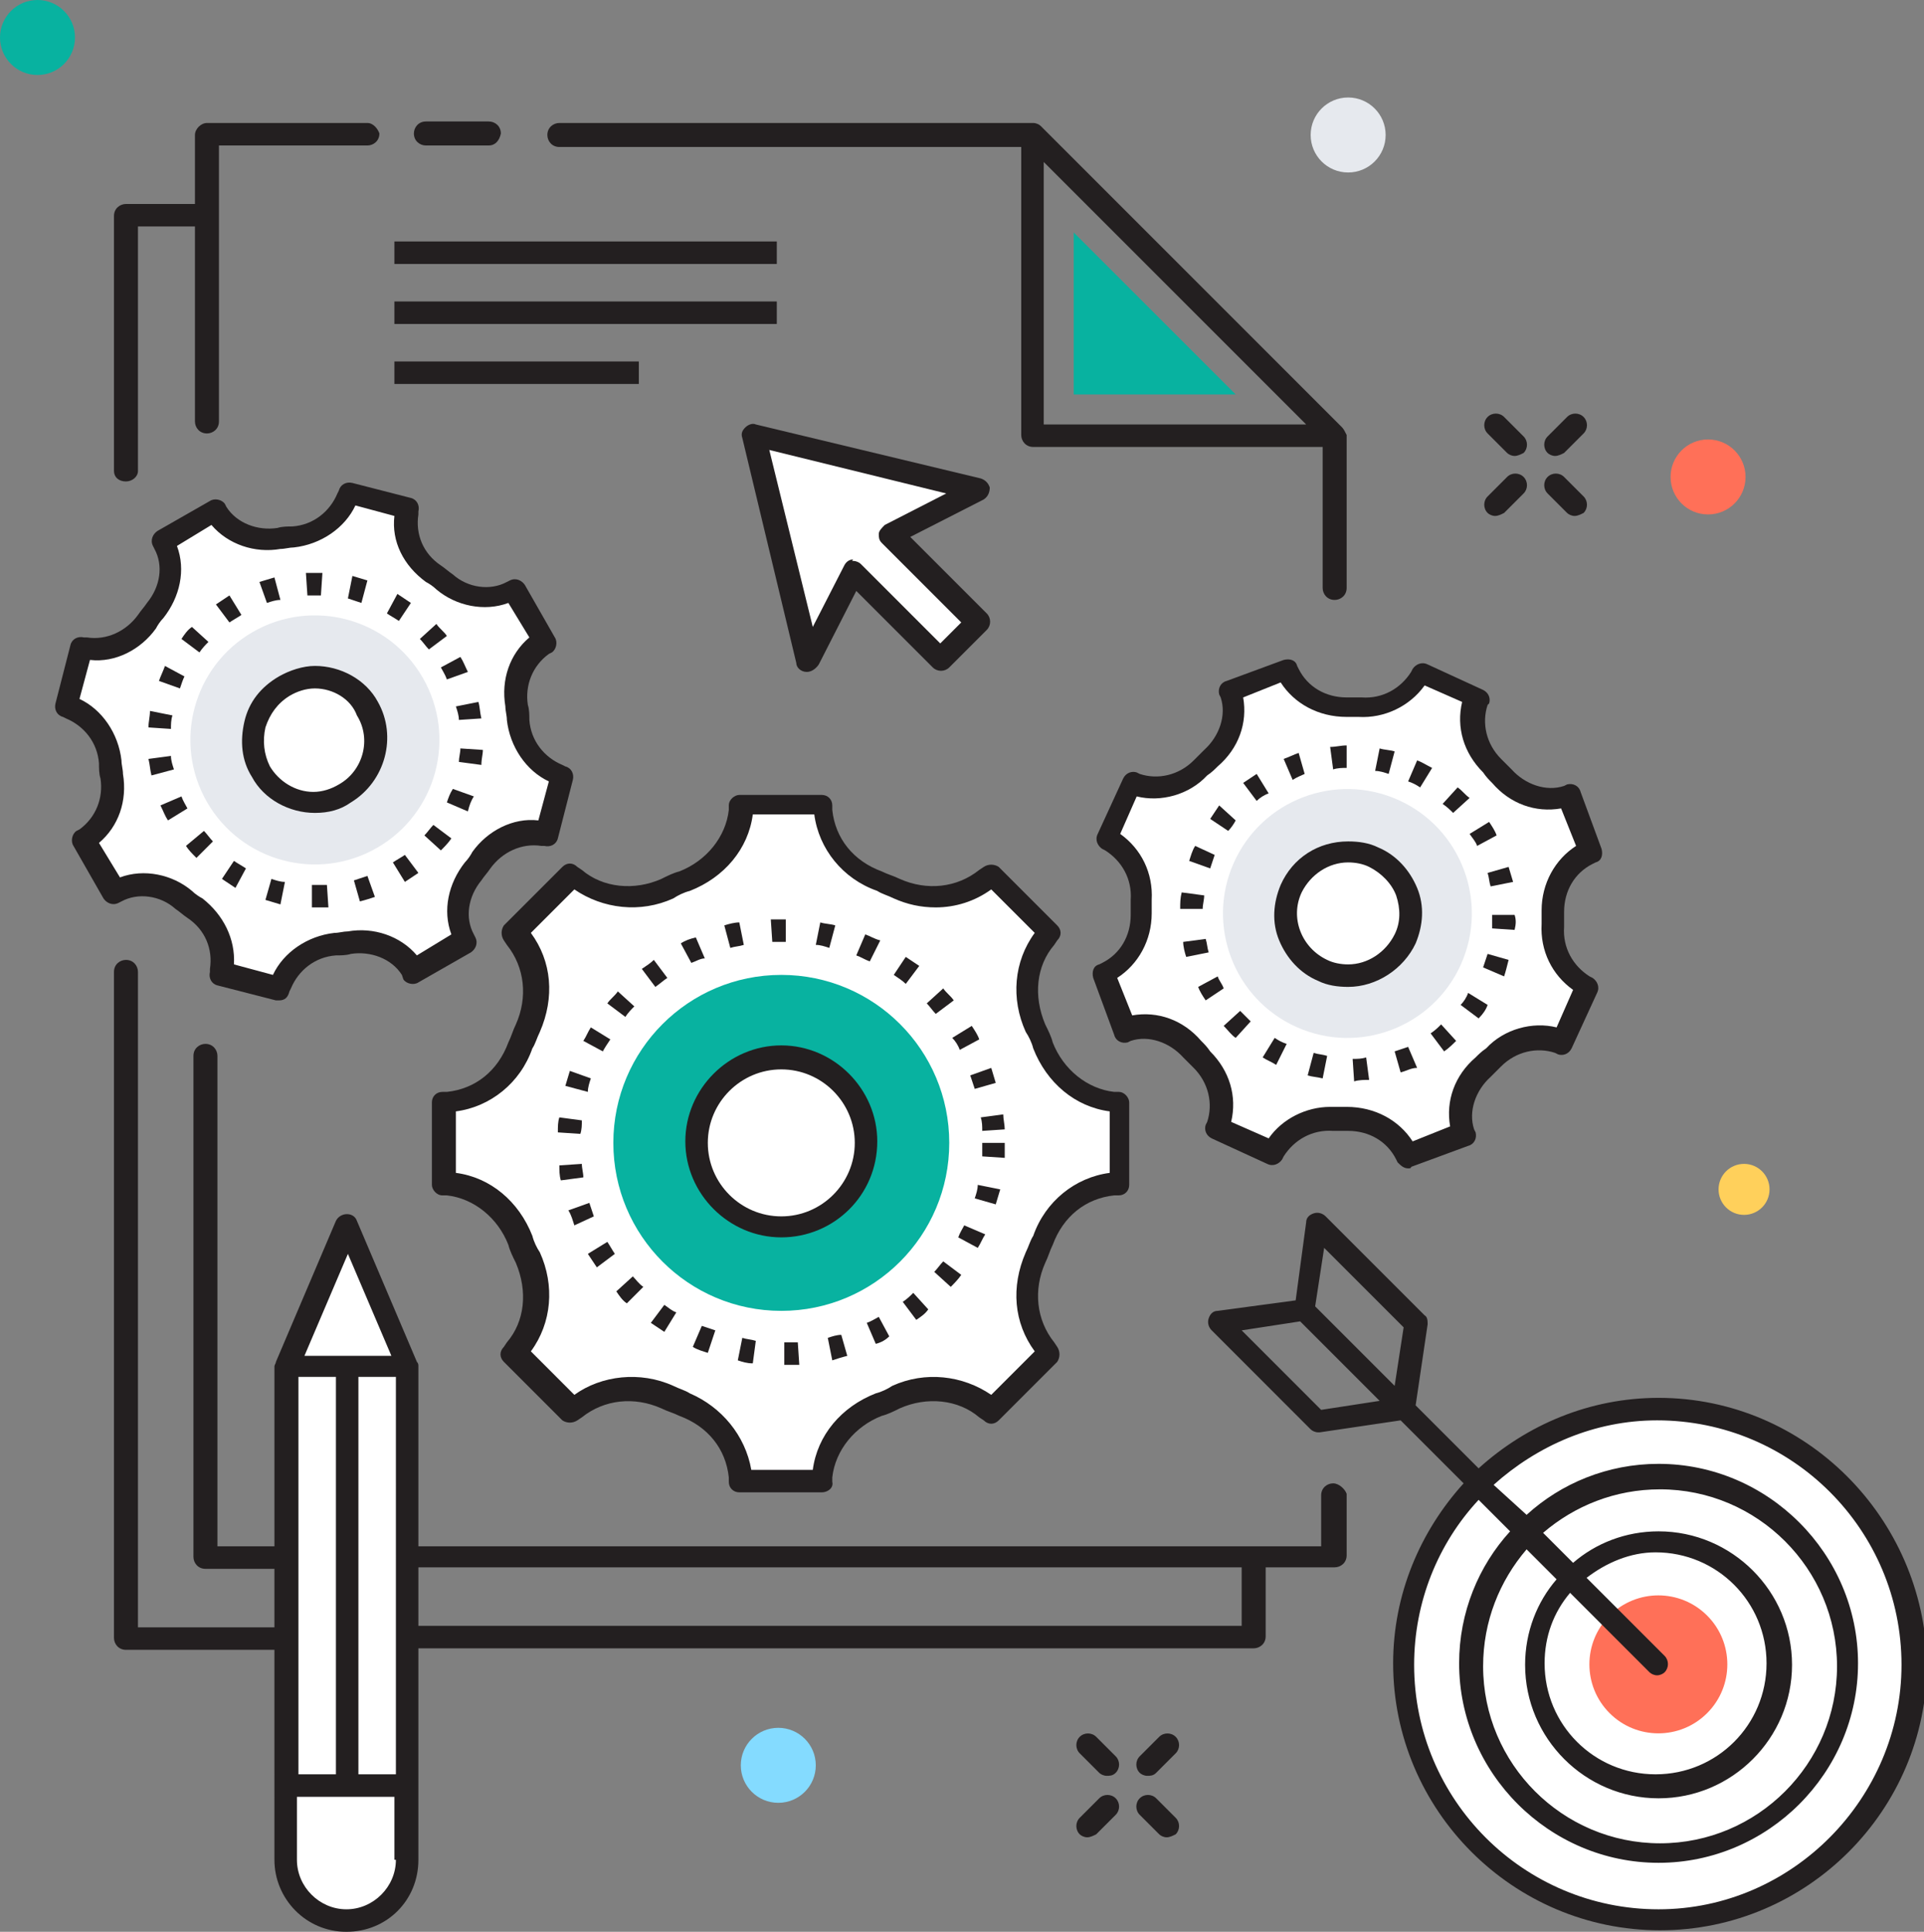 <?xml version="1.0" encoding="utf-8"?>
<!-- Generator: Adobe Illustrator 21.1.0, SVG Export Plug-In . SVG Version: 6.00 Build 0)  -->
<svg version="1.1" id="Layer_1" xmlns="http://www.w3.org/2000/svg" xmlns:xlink="http://www.w3.org/1999/xlink" x="0px" y="0px"
	 viewBox="0 0 128.3 128.8" style="enable-background:new 0 0 128.3 128.8;" xml:space="preserve">
<rect x="0" y="0" width="128.3" height="128.8" fill="#808080" stroke="none"/>
<style type="text/css">
	.st0{fill:#231F20;}
	.st1{fill:#FF7058;}
	.st2{fill:#E6E9EE;}
	.st3{fill:#FFD05B;}
	.st4{fill:#84DBFF;}
	.st5{fill:#08B2A0;}
	.st6{fill:#FFFFFF;}
</style>
<g>
	<path class="st0" d="M103.7,30.4c-0.2,0-0.4-0.1-0.5-0.2c-0.3-0.3-0.3-0.8,0-1.1l1.3-1.3c0.3-0.3,0.8-0.3,1.1,0s0.3,0.8,0,1.1
		l-1.3,1.3C104.1,30.3,103.9,30.4,103.7,30.4z"/>
	<path class="st0" d="M99.7,34.4c-0.2,0-0.4-0.1-0.5-0.2c-0.3-0.3-0.3-0.8,0-1.1l1.3-1.3c0.3-0.3,0.8-0.3,1.1,0
		c0.3,0.3,0.3,0.8,0,1.1l-1.3,1.3C100.1,34.3,99.9,34.4,99.7,34.4z"/>
	<path class="st0" d="M105,34.4c-0.2,0-0.4-0.1-0.5-0.2l-1.3-1.3c-0.3-0.3-0.3-0.8,0-1.1c0.3-0.3,0.8-0.3,1.1,0l1.3,1.3
		c0.3,0.3,0.3,0.8,0,1.1C105.4,34.3,105.2,34.4,105,34.4z"/>
	<path class="st0" d="M101,30.4c-0.2,0-0.4-0.1-0.5-0.2l-1.3-1.3c-0.3-0.3-0.3-0.8,0-1.1c0.3-0.3,0.8-0.3,1.1,0l1.3,1.3
		c0.3,0.3,0.3,0.8,0,1.1C101.4,30.3,101.2,30.4,101,30.4z"/>
	<g>
		<path class="st0" d="M76.5,118.4c-0.2,0-0.4-0.1-0.5-0.2c-0.3-0.3-0.3-0.8,0-1.1l1.3-1.3c0.3-0.3,0.8-0.3,1.1,0
			c0.3,0.3,0.3,0.8,0,1.1l-1.3,1.3C76.9,118.4,76.7,118.4,76.5,118.4z"/>
	</g>
	<g>
		<path class="st0" d="M72.5,122.5c-0.2,0-0.4-0.1-0.5-0.2c-0.3-0.3-0.3-0.8,0-1.1l1.3-1.3c0.3-0.3,0.8-0.3,1.1,0
			c0.3,0.3,0.3,0.8,0,1.1l-1.3,1.3C72.9,122.4,72.7,122.5,72.5,122.5z"/>
	</g>
	<g>
		<path class="st0" d="M77.8,122.5c-0.2,0-0.4-0.1-0.5-0.2l-1.3-1.3c-0.3-0.3-0.3-0.8,0-1.1c0.3-0.3,0.8-0.3,1.1,0l1.3,1.3
			c0.3,0.3,0.3,0.8,0,1.1C78.2,122.4,78,122.5,77.8,122.5z"/>
	</g>
	<g>
		<path class="st0" d="M73.8,118.4c-0.2,0-0.4-0.1-0.5-0.2l-1.3-1.3c-0.3-0.3-0.3-0.8,0-1.1c0.3-0.3,0.8-0.3,1.1,0l1.3,1.3
			c0.3,0.3,0.3,0.8,0,1.1C74.2,118.4,74,118.4,73.8,118.4z"/>
	</g>
	<circle class="st1" cx="113.9" cy="31.8" r="2.5"/>
	<circle class="st2" cx="89.9" cy="9" r="2.5"/>
	<circle class="st3" cx="116.3" cy="79.3" r="1.7"/>
	<circle class="st4" cx="51.9" cy="117.7" r="2.5"/>
	<circle class="st5" cx="2.5" cy="2.5" r="2.5"/>
	<path class="st0" d="M32.6,9.7h-4.2c-0.4,0-0.8-0.3-0.8-0.8c0-0.4,0.3-0.8,0.8-0.8h4.2c0.4,0,0.8,0.3,0.8,0.8
		C33.3,9.4,33,9.7,32.6,9.7z"/>
	<polygon class="st5" points="71.6,26.3 71.6,15.5 82.4,26.3 	"/>
	<rect x="26.3" y="16.1" class="st0" width="25.5" height="1.5"/>
	<rect x="26.3" y="20.1" class="st0" width="25.5" height="1.5"/>
	<rect x="26.3" y="24.1" class="st0" width="16.3" height="1.5"/>
	<path class="st6" d="M74.7,78.9v-5.5l-0.3,0c-2.2-0.2-4-1.7-4.8-3.8c-0.2-0.4-0.3-0.8-0.5-1.2c-0.9-2-0.7-4.3,0.7-6l0.2-0.3
		l-3.9-3.9l-0.3,0.2c-1.7,1.4-4,1.6-6,0.7c-0.4-0.2-0.8-0.3-1.2-0.5c-2.1-0.8-3.6-2.6-3.8-4.8l0-0.3h-5.5l0,0.3
		c-0.2,2.2-1.7,4-3.8,4.8c-0.4,0.2-0.8,0.3-1.2,0.5c-2,0.9-4.3,0.7-6-0.7l-0.3-0.2l-3.9,3.9l0.2,0.3c1.4,1.7,1.6,4,0.7,6
		c-0.2,0.4-0.3,0.8-0.5,1.2c-0.8,2.1-2.6,3.6-4.8,3.8l-0.3,0v5.5l0.3,0c2.2,0.2,4,1.7,4.8,3.8c0.2,0.4,0.3,0.8,0.5,1.2
		c0.9,2,0.7,4.3-0.7,6l-0.2,0.3l3.9,3.9l0.3-0.2c1.7-1.4,4-1.6,6-0.7c0.4,0.2,0.8,0.3,1.2,0.5c2.1,0.8,3.6,2.6,3.8,4.8l0,0.3h5.5
		l0-0.3c0.2-2.2,1.7-4,3.8-4.8c0.4-0.2,0.8-0.3,1.2-0.5c2-0.9,4.3-0.7,6,0.7l0.3,0.2l3.9-3.9l-0.2-0.3c-1.4-1.7-1.6-4-0.7-6
		c0.2-0.4,0.3-0.8,0.5-1.2c0.8-2.1,2.6-3.6,4.8-3.8L74.7,78.9z"/>
	<path class="st0" d="M54.8,99.5h-5.5c-0.4,0-0.7-0.3-0.7-0.7l0-0.3c-0.2-1.9-1.4-3.4-3.3-4.1c-0.4-0.2-0.8-0.3-1.2-0.5
		c-1.8-0.8-3.8-0.6-5.3,0.6l-0.3,0.2c-0.3,0.2-0.7,0.2-1,0l-3.9-3.9c-0.3-0.3-0.3-0.7,0-1l0.2-0.3c1.2-1.4,1.4-3.4,0.6-5.3
		c-0.2-0.4-0.4-0.8-0.5-1.2c-0.7-1.8-2.3-3.1-4.1-3.3l-0.3,0c-0.4,0-0.7-0.4-0.7-0.7v-5.5c0-0.4,0.3-0.7,0.7-0.7l0.3,0
		c1.9-0.2,3.4-1.4,4.1-3.3c0.2-0.4,0.3-0.8,0.5-1.2c0.8-1.8,0.6-3.8-0.6-5.3l-0.2-0.3c-0.2-0.3-0.2-0.7,0-1l3.9-3.9
		c0.3-0.3,0.7-0.3,1,0l0.3,0.2c1.4,1.2,3.5,1.4,5.3,0.6c0.4-0.2,0.8-0.4,1.2-0.5c1.8-0.7,3.1-2.3,3.3-4.1l0-0.3
		c0-0.4,0.4-0.7,0.7-0.7h5.5c0.4,0,0.7,0.3,0.7,0.7l0,0.3c0.2,1.9,1.4,3.4,3.3,4.1c0.4,0.2,0.8,0.3,1.2,0.5c1.8,0.8,3.8,0.6,5.3-0.6
		l0.3-0.2c0.3-0.2,0.7-0.2,1,0l3.9,3.9c0.3,0.3,0.3,0.7,0,1l-0.2,0.3c-1.2,1.4-1.4,3.4-0.6,5.3c0.2,0.4,0.4,0.8,0.5,1.2
		c0.7,1.8,2.3,3.1,4.1,3.3l0.3,0c0.4,0,0.7,0.4,0.7,0.7v5.5c0,0.4-0.3,0.7-0.7,0.7l-0.3,0c-1.9,0.2-3.4,1.4-4.1,3.3
		c-0.2,0.4-0.3,0.8-0.5,1.2c-0.8,1.8-0.6,3.8,0.6,5.3l0.2,0.3c0.2,0.3,0.2,0.7,0,1l-3.9,3.9c-0.3,0.3-0.7,0.3-1,0l-0.3-0.2
		c-1.4-1.2-3.5-1.4-5.3-0.6c-0.4,0.2-0.8,0.4-1.2,0.5c-1.8,0.7-3.1,2.3-3.3,4.1l0,0.3C55.6,99.2,55.2,99.5,54.8,99.5z M50.1,98h4.1
		c0.3-2.3,1.9-4.2,4.2-5.1c0.4-0.1,0.8-0.3,1.1-0.5c2.2-1,4.7-0.7,6.6,0.6l2.9-2.9c-1.4-1.9-1.6-4.3-0.6-6.6
		c0.2-0.4,0.3-0.8,0.5-1.1c0.8-2.3,2.8-3.9,5.1-4.2v-4.1c-2.3-0.3-4.2-1.9-5.1-4.2c-0.1-0.4-0.3-0.8-0.5-1.1c-1-2.2-0.8-4.7,0.6-6.6
		l-2.9-2.9c-1.1,0.8-2.4,1.2-3.7,1.2c-1,0-1.9-0.2-2.8-0.6c-0.4-0.2-0.8-0.3-1.1-0.5c-2.3-0.8-3.9-2.8-4.2-5.1h-4.1
		c-0.3,2.3-1.9,4.2-4.2,5.1c-0.4,0.1-0.8,0.3-1.1,0.5c-2.2,1-4.7,0.7-6.6-0.6l-2.9,2.9c1.4,1.9,1.6,4.3,0.6,6.6
		c-0.2,0.4-0.3,0.8-0.5,1.1c-0.8,2.3-2.8,3.9-5.1,4.2v4.1c2.3,0.3,4.2,1.9,5.1,4.2c0.1,0.4,0.3,0.8,0.5,1.1c1,2.2,0.8,4.7-0.6,6.6
		l2.9,2.9c1.8-1.3,4.4-1.6,6.6-0.6c0.4,0.2,0.8,0.3,1.1,0.5C48.1,93.8,49.7,95.7,50.1,98z"/>
	<path class="st0" d="M52.3,91l0-1.5c0.3,0,0.6,0,0.9,0l0.1,1.5C53,91,52.7,91,52.3,91z M50.2,90.9c-0.4,0-0.7-0.1-1-0.2l0.3-1.5
		c0.3,0.1,0.6,0.1,0.9,0.2L50.2,90.9z M55.5,90.7l-0.3-1.5c0.3-0.1,0.6-0.2,0.9-0.2l0.4,1.4C56.1,90.5,55.8,90.6,55.5,90.7z
		 M47.2,90.2c-0.3-0.1-0.7-0.2-1-0.4l0.6-1.4c0.3,0.1,0.6,0.2,0.9,0.3L47.2,90.2z M58.4,89.6l-0.6-1.4c0.3-0.1,0.6-0.3,0.8-0.4
		l0.7,1.3C59.1,89.3,58.8,89.5,58.4,89.6z M44.3,88.8c-0.3-0.2-0.6-0.4-0.9-0.6l0.9-1.2c0.3,0.2,0.5,0.4,0.8,0.5L44.3,88.8z
		 M61.1,88l-0.9-1.2c0.3-0.2,0.5-0.4,0.7-0.6l1,1.1C61.7,87.6,61.4,87.8,61.1,88z M41.8,86.9c-0.3-0.2-0.5-0.5-0.7-0.8l1.1-1
		c0.2,0.2,0.4,0.5,0.7,0.7L41.8,86.9z M63.4,85.8l-1.1-1c0.2-0.2,0.4-0.5,0.6-0.7l1.2,0.9C63.9,85.3,63.6,85.6,63.4,85.8z
		 M39.8,84.5c-0.2-0.3-0.4-0.6-0.6-0.9l1.3-0.8c0.2,0.3,0.3,0.5,0.5,0.8L39.8,84.5z M65.2,83.2l-1.3-0.7c0.1-0.3,0.3-0.6,0.4-0.8
		l1.4,0.6C65.5,82.6,65.4,82.9,65.2,83.2z M38.3,81.7c-0.1-0.3-0.2-0.7-0.4-1l1.4-0.5c0.1,0.3,0.2,0.6,0.3,0.9L38.3,81.7z
		 M66.4,80.3L65,79.9c0.1-0.3,0.2-0.6,0.2-0.9l1.5,0.3C66.6,79.6,66.5,80,66.4,80.3z M37.4,78.7c-0.1-0.3-0.1-0.7-0.1-1l1.5-0.1
		c0,0.3,0.1,0.6,0.1,0.9L37.4,78.7z M67,77.2l-1.5-0.1c0-0.3,0-0.6,0-0.9H67C67,76.5,67,76.9,67,77.2z M38.7,75.6l-1.5-0.1
		c0-0.4,0-0.7,0.1-1l1.5,0.2C38.8,75,38.8,75.3,38.7,75.6z M65.5,75.4c0-0.3,0-0.6-0.1-0.9l1.5-0.2c0,0.3,0.1,0.7,0.1,1L65.5,75.4z
		 M39.2,72.8l-1.5-0.4c0.1-0.3,0.2-0.7,0.3-1l1.4,0.5C39.3,72.2,39.2,72.5,39.2,72.8z M65,72.6c-0.1-0.3-0.2-0.6-0.3-0.9l1.4-0.5
		c0.1,0.3,0.2,0.7,0.3,1L65,72.6z M40.2,70.1l-1.3-0.7c0.2-0.3,0.3-0.6,0.5-0.9l1.3,0.8C40.5,69.6,40.3,69.9,40.2,70.1z M64,70
		c-0.1-0.3-0.3-0.6-0.5-0.8l1.3-0.8c0.2,0.3,0.4,0.6,0.5,0.9L64,70z M41.7,67.8l-1.2-0.9c0.2-0.3,0.5-0.5,0.7-0.8l1.1,1
		C42.1,67.3,41.9,67.5,41.7,67.8z M62.4,67.6c-0.2-0.2-0.4-0.5-0.6-0.7l1.1-1c0.2,0.3,0.5,0.5,0.7,0.8L62.4,67.6z M43.7,65.8
		l-0.9-1.2c0.3-0.2,0.6-0.4,0.8-0.6l0.9,1.2C44.2,65.4,44,65.6,43.7,65.8z M60.4,65.6c-0.2-0.2-0.5-0.4-0.8-0.6l0.8-1.2
		c0.3,0.2,0.6,0.4,0.9,0.6L60.4,65.6z M46.1,64.2l-0.7-1.3c0.3-0.2,0.6-0.3,1-0.4l0.6,1.4C46.7,63.9,46.4,64.1,46.1,64.2z M58,64.1
		c-0.3-0.1-0.6-0.3-0.9-0.4l0.6-1.4c0.3,0.1,0.6,0.3,1,0.4L58,64.1z M48.7,63.2l-0.4-1.5c0.3-0.1,0.7-0.2,1-0.2l0.3,1.5
		C49.3,63.1,49,63.1,48.7,63.2z M55.3,63.2C55,63.1,54.7,63,54.4,63l0.3-1.5c0.3,0.1,0.7,0.1,1,0.2L55.3,63.2z M51.5,62.8l-0.1-1.5
		c0.3,0,0.7,0,1,0l0,1.5l-0.4,0C51.9,62.8,51.7,62.8,51.5,62.8z"/>
	<circle class="st5" cx="52.1" cy="76.2" r="11.2"/>
	<circle class="st6" cx="52.1" cy="76.2" r="5.6"/>
	<path class="st0" d="M52.1,82.5c-3.5,0-6.4-2.9-6.4-6.4c0-3.5,2.9-6.4,6.4-6.4c3.5,0,6.4,2.9,6.4,6.4
		C58.5,79.7,55.6,82.5,52.1,82.5z M52.1,71.3c-2.7,0-4.9,2.2-4.9,4.9c0,2.7,2.2,4.9,4.9,4.9c2.7,0,4.9-2.2,4.9-4.9
		C57,73.5,54.8,71.3,52.1,71.3z"/>
	<g>
		<path class="st6" d="M36.5,42.8l-2-3.5l-0.2,0.1c-1.5,0.7-3.2,0.4-4.4-0.6c-0.2-0.2-0.5-0.4-0.8-0.6c-1.3-0.9-2-2.5-1.8-4.1l0-0.2
			l-3.9-1L23.3,33c-0.6,1.5-2,2.5-3.6,2.7c-0.3,0-0.6,0.1-0.9,0.1c-1.6,0.3-3.2-0.3-4.2-1.7l-0.1-0.2l-3.5,2l0.1,0.2
			c0.7,1.5,0.4,3.2-0.6,4.4c-0.2,0.2-0.4,0.5-0.6,0.8c-0.9,1.3-2.5,2-4.1,1.8l-0.2,0l-1,3.9L4.7,47c1.5,0.6,2.5,2,2.7,3.6
			c0,0.3,0.1,0.6,0.1,0.9c0.3,1.6-0.3,3.2-1.7,4.2l-0.2,0.1l2,3.5l0.2-0.1c1.5-0.7,3.2-0.4,4.4,0.6c0.2,0.2,0.5,0.4,0.8,0.6
			c1.3,0.9,2,2.5,1.8,4.1l0,0.2l3.9,1l0.1-0.2c0.6-1.5,2-2.5,3.6-2.7c0.3,0,0.6-0.1,0.9-0.1c1.6-0.3,3.2,0.3,4.2,1.7l0.1,0.2l3.5-2
			L31,62.5c-0.7-1.5-0.4-3.2,0.6-4.4c0.2-0.2,0.4-0.5,0.6-0.8c0.9-1.3,2.5-2,4.1-1.8l0.2,0l1-3.9l-0.2-0.1c-1.5-0.6-2.5-2-2.7-3.6
			c0-0.3-0.1-0.6-0.1-0.9c-0.3-1.6,0.3-3.2,1.7-4.2L36.5,42.8z"/>
		<path class="st0" d="M18.6,66.7c-0.1,0-0.1,0-0.2,0l-3.9-1c-0.4-0.1-0.6-0.5-0.5-0.9l0-0.2c0.2-1.3-0.3-2.6-1.5-3.4
			c-0.3-0.2-0.5-0.4-0.8-0.6c-1-0.9-2.5-1.1-3.6-0.5l-0.2,0.1c-0.4,0.2-0.8,0-1-0.3l-2-3.5c-0.2-0.3-0.1-0.8,0.2-1l0.2-0.1
			c1.1-0.8,1.6-2.1,1.4-3.4c-0.1-0.3-0.1-0.7-0.1-1c-0.1-1.4-1-2.5-2.2-3l-0.2-0.1c-0.4-0.1-0.6-0.5-0.5-0.9l1-3.9
			c0.1-0.4,0.5-0.6,0.9-0.5l0.2,0c1.3,0.2,2.6-0.4,3.4-1.5c0.2-0.3,0.4-0.5,0.6-0.8c0.9-1.1,1.1-2.5,0.5-3.6l-0.1-0.2
			c-0.2-0.4,0-0.8,0.3-1l3.5-2c0.3-0.2,0.8-0.1,1,0.2l0.1,0.2c0.7,1.1,2.1,1.6,3.4,1.4c0.3-0.1,0.7-0.1,1-0.1c1.4-0.1,2.5-1,3-2.2
			l0.1-0.2c0.1-0.4,0.5-0.6,0.9-0.5l3.9,1c0.4,0.1,0.6,0.5,0.5,0.9l0,0.2c-0.2,1.3,0.3,2.6,1.5,3.4c0.3,0.2,0.5,0.4,0.8,0.6
			c1,0.9,2.5,1.1,3.6,0.5l0.2-0.1c0.4-0.2,0.8,0,1,0.3l2,3.5c0.2,0.3,0.1,0.8-0.2,1l-0.2,0.1c-1.1,0.8-1.6,2.1-1.4,3.4
			c0.1,0.3,0.1,0.7,0.1,1c0.1,1.4,1,2.5,2.2,3l0.2,0.1c0.4,0.1,0.6,0.5,0.5,0.9l-1,3.9c-0.1,0.4-0.5,0.6-0.9,0.5l-0.2,0
			c-1.3-0.2-2.6,0.4-3.4,1.5c-0.2,0.3-0.4,0.5-0.6,0.8c-0.9,1.1-1.1,2.5-0.5,3.6l0.1,0.2c0.2,0.4,0,0.8-0.3,1l-3.5,2
			c-0.3,0.2-0.8,0.1-1-0.2L26.8,65c-0.7-1.1-2.1-1.6-3.4-1.4c-0.3,0.1-0.7,0.1-1,0.1c-1.4,0.1-2.5,1-3,2.2l-0.1,0.2
			C19.2,66.5,19,66.7,18.6,66.7z M15.6,64.3l2.6,0.7c0.7-1.5,2.3-2.6,4.1-2.8c0.3,0,0.6-0.1,0.9-0.1c1.7-0.3,3.5,0.3,4.6,1.6
			l2.3-1.4c-0.6-1.6-0.2-3.4,0.9-4.8c0.2-0.2,0.4-0.5,0.5-0.7c1-1.4,2.7-2.3,4.4-2.1l0.7-2.6c-1.5-0.7-2.6-2.3-2.8-4.1
			c0-0.3-0.1-0.6-0.1-0.9c-0.3-1.8,0.3-3.5,1.6-4.6l-1.4-2.3c-1.6,0.6-3.5,0.2-4.8-0.9c-0.2-0.2-0.5-0.4-0.7-0.5
			c-1.5-1.1-2.3-2.7-2.1-4.4l-2.6-0.7c-0.7,1.5-2.3,2.6-4.1,2.8c-0.3,0-0.6,0.1-0.9,0.1c-1.7,0.3-3.5-0.3-4.6-1.6l-2.3,1.4
			c0.6,1.6,0.2,3.4-0.9,4.8c-0.2,0.2-0.4,0.5-0.5,0.7c-1,1.4-2.7,2.3-4.4,2.1l-0.7,2.6c1.5,0.7,2.6,2.3,2.8,4.1
			c0,0.3,0.1,0.6,0.1,0.9c0.3,1.8-0.3,3.5-1.6,4.6l1.4,2.3c1.6-0.6,3.5-0.2,4.8,0.9c0.2,0.2,0.5,0.4,0.7,0.5
			C14.9,61,15.7,62.6,15.6,64.3z"/>
	</g>
	<g>
		<path class="st0" d="M21,60.5l-0.2,0l0-1.5l0.2,0c0.3,0,0.5,0,0.8,0l0.1,1.5C21.6,60.5,21.3,60.5,21,60.5z M18.7,60.3
			c-0.3-0.1-0.7-0.2-1-0.3l0.4-1.4c0.3,0.1,0.6,0.2,0.9,0.2L18.7,60.3z M24,60.1l-0.4-1.4c0.3-0.1,0.6-0.2,0.9-0.3l0.5,1.4
			C24.7,59.9,24.4,60,24,60.1z M15.7,59.2c-0.3-0.2-0.6-0.4-0.9-0.6l0.8-1.2c0.3,0.2,0.5,0.3,0.8,0.5L15.7,59.2z M27,58.8l-0.8-1.3
			c0.3-0.2,0.5-0.3,0.8-0.5l0.9,1.2C27.6,58.4,27.3,58.6,27,58.8z M13.1,57.2c-0.3-0.3-0.5-0.5-0.7-0.8l1.2-1
			c0.2,0.2,0.4,0.5,0.6,0.7L13.1,57.2z M29.4,56.7l-1.1-1c0.2-0.2,0.4-0.5,0.6-0.7l1.2,0.9C29.9,56.2,29.6,56.5,29.4,56.7z
			 M11.2,54.7c-0.2-0.3-0.3-0.6-0.5-1l1.4-0.6c0.1,0.3,0.3,0.6,0.4,0.8L11.2,54.7z M31.2,54.1l-1.4-0.6c0.1-0.3,0.2-0.6,0.4-0.9
			l1.4,0.5C31.4,53.4,31.3,53.7,31.2,54.1z M10.1,51.7C10,51.3,10,51,9.9,50.6l1.5-0.2c0,0.3,0.1,0.6,0.2,0.9L10.1,51.7z M32.1,51
			l-1.5-0.2c0-0.3,0.1-0.6,0.1-0.9l1.5,0.1C32.2,50.3,32.1,50.6,32.1,51z M11.4,48.6l-1.5-0.1c0-0.4,0.1-0.7,0.1-1.1l1.5,0.3
			C11.4,48,11.4,48.3,11.4,48.6z M30.6,48c0-0.3-0.1-0.6-0.2-0.9l1.5-0.3c0.1,0.3,0.1,0.7,0.2,1.1L30.6,48z M12,45.9l-1.4-0.5
			c0.1-0.3,0.3-0.7,0.4-1l1.3,0.7C12.2,45.3,12.1,45.6,12,45.9z M29.8,45.3c-0.1-0.3-0.3-0.6-0.4-0.8l1.3-0.7c0.2,0.3,0.3,0.6,0.5,1
			L29.8,45.3z M13.3,43.5l-1.2-0.9c0.2-0.3,0.4-0.6,0.7-0.8l1.1,1C13.7,43,13.5,43.2,13.3,43.5z M28.6,43.3
			c-0.2-0.2-0.4-0.5-0.6-0.7l1.1-1c0.2,0.3,0.5,0.5,0.7,0.8L28.6,43.3z M15.3,41.5l-0.9-1.2c0.3-0.2,0.6-0.4,0.9-0.6l0.8,1.3
			C15.8,41.2,15.6,41.3,15.3,41.5z M26.6,41.4c-0.3-0.2-0.5-0.3-0.8-0.5l0.7-1.3c0.3,0.2,0.6,0.4,0.9,0.6L26.6,41.4z M17.8,40.2
			l-0.5-1.4c0.3-0.1,0.7-0.2,1-0.3l0.4,1.5C18.4,40,18.1,40.1,17.8,40.2z M24.1,40.2c-0.3-0.1-0.6-0.2-0.9-0.3l0.3-1.5
			c0.3,0.1,0.7,0.2,1,0.3L24.1,40.2z M20.5,39.7l-0.1-1.5c0.2,0,0.4,0,0.6,0c0.2,0,0.3,0,0.5,0l-0.1,1.5c-0.1,0-0.3,0-0.4,0
			C20.8,39.7,20.7,39.7,20.5,39.7z"/>
	</g>
	<g>
		<ellipse transform="matrix(0.867 -0.499 0.499 0.867 -21.809 17.069)" class="st2" cx="21" cy="49.3" rx="8.3" ry="8.3"/>
	</g>
	<g>
		<ellipse transform="matrix(0.867 -0.499 0.499 0.867 -21.809 17.07)" class="st6" cx="21" cy="49.3" rx="4.1" ry="4.1"/>
		<path class="st0" d="M21,54.2c-1.7,0-3.4-0.9-4.2-2.4c-0.7-1.1-0.8-2.4-0.5-3.7c0.3-1.3,1.1-2.3,2.3-3c0.7-0.4,1.6-0.7,2.4-0.7
			c1.7,0,3.4,0.9,4.2,2.4c1.3,2.3,0.5,5.3-1.8,6.7C22.7,54,21.9,54.2,21,54.2z M21,45.9c-0.6,0-1.2,0.2-1.7,0.5
			c-0.8,0.5-1.3,1.2-1.6,2.1c-0.2,0.9-0.1,1.8,0.3,2.6c0.6,1,1.7,1.7,2.9,1.7c0.6,0,1.2-0.2,1.7-0.5c1.6-0.9,2.2-3,1.2-4.6
			C23.4,46.6,22.2,45.9,21,45.9z"/>
	</g>
	<g>
		<path class="st6" d="M98.6,46.5l-3.7-1.7l-0.1,0.2c-0.8,1.4-2.3,2.2-4,2.1c-0.3,0-0.6,0-0.9,0c-1.6,0-3.1-0.8-3.9-2.3l-0.1-0.2
			l-3.8,1.4l0.1,0.2c0.4,1.6-0.1,3.2-1.3,4.3c-0.2,0.2-0.5,0.4-0.7,0.7c-1.1,1.2-2.8,1.6-4.3,1.1l-0.2-0.1l-1.7,3.7l0.2,0.1
			c1.4,0.8,2.2,2.3,2.1,4c0,0.3,0,0.6,0,0.9c0,1.6-0.8,3.1-2.3,3.9l-0.2,0.1l1.4,3.8l0.2-0.1c1.6-0.4,3.2,0.1,4.3,1.3
			c0.2,0.2,0.4,0.5,0.7,0.7c1.2,1.1,1.6,2.8,1.1,4.3l-0.1,0.2l3.7,1.7l0.1-0.2c0.8-1.4,2.3-2.2,4-2.1c0.3,0,0.6,0,0.9,0
			c1.6,0,3.1,0.8,3.9,2.3l0.1,0.2l3.8-1.4l-0.1-0.2c-0.4-1.6,0.1-3.2,1.3-4.3c0.2-0.2,0.5-0.4,0.7-0.7c1.1-1.2,2.8-1.6,4.3-1.1
			l0.2,0.1l1.7-3.7l-0.2-0.1c-1.4-0.8-2.2-2.3-2.1-4c0-0.3,0-0.6,0-0.9c0-1.6,0.8-3.1,2.3-3.9l0.2-0.1l-1.4-3.8l-0.2,0.1
			c-1.6,0.4-3.2-0.1-4.3-1.3c-0.2-0.2-0.4-0.5-0.7-0.7c-1.2-1.1-1.6-2.8-1.1-4.3L98.6,46.5z"/>
		<path class="st0" d="M93.9,77.9c-0.3,0-0.5-0.2-0.7-0.4l-0.1-0.2c-0.6-1.2-1.8-1.9-3.2-1.9c-0.4,0-0.7,0-1,0
			c-1.4-0.1-2.6,0.6-3.3,1.7l-0.1,0.2c-0.2,0.3-0.6,0.5-1,0.3l-3.7-1.7c-0.4-0.2-0.5-0.6-0.4-0.9l0.1-0.2c0.4-1.2,0.1-2.6-0.9-3.6
			c-0.2-0.2-0.5-0.5-0.7-0.7c-0.9-1-2.3-1.5-3.5-1.1l-0.2,0.1c-0.4,0.1-0.8-0.1-0.9-0.5l-1.4-3.8c-0.1-0.4,0-0.8,0.4-0.9l0.2-0.1
			c1.2-0.6,1.9-1.8,1.9-3.2c0-0.3,0-0.7,0-1c0.1-1.4-0.6-2.6-1.7-3.3l-0.2-0.1c-0.3-0.2-0.5-0.6-0.3-1l1.7-3.7
			c0.2-0.4,0.6-0.5,0.9-0.4l0.2,0.1c1.2,0.4,2.6,0.1,3.6-0.9c0.2-0.2,0.5-0.5,0.7-0.7c1-0.9,1.5-2.3,1.1-3.5l-0.1-0.2
			c-0.1-0.4,0.1-0.8,0.5-0.9l3.8-1.4c0.4-0.1,0.8,0,0.9,0.4l0.1,0.2c0.6,1.2,1.8,1.9,3.2,1.9c0.4,0,0.7,0,1,0
			c1.4,0.1,2.6-0.6,3.3-1.7l0.1-0.2c0.2-0.3,0.6-0.5,1-0.3l3.7,1.7c0.4,0.2,0.5,0.6,0.4,0.9L99.2,47c-0.4,1.2-0.1,2.6,0.9,3.6
			c0.2,0.2,0.5,0.5,0.7,0.7c0.9,1,2.3,1.5,3.5,1.1l0.2-0.1c0.4-0.1,0.8,0.1,0.9,0.5l1.4,3.8c0.1,0.4,0,0.8-0.4,0.9l-0.2,0.1
			c-1.2,0.6-1.9,1.8-1.9,3.2c0,0.3,0,0.7,0,1c-0.1,1.4,0.6,2.6,1.7,3.3l0.2,0.1c0.3,0.2,0.5,0.6,0.3,1l-1.7,3.7
			c-0.2,0.4-0.6,0.5-0.9,0.4l-0.2-0.1c-1.2-0.4-2.6-0.1-3.6,0.9c-0.2,0.2-0.5,0.5-0.7,0.7c-1,0.9-1.5,2.3-1.1,3.5l0.1,0.2
			c0.1,0.4-0.1,0.8-0.5,0.9l-3.8,1.4C94.1,77.9,94,77.9,93.9,77.9z M88.7,73.8c0.1,0,0.2,0,0.3,0c0.3,0,0.6,0,0.8,0
			c1.9,0,3.5,0.9,4.4,2.3l2.5-1c-0.3-1.7,0.3-3.4,1.7-4.6c0.2-0.2,0.4-0.4,0.7-0.6c1.2-1.3,3.1-1.8,4.7-1.4l1.1-2.5
			c-1.4-1-2.2-2.6-2.1-4.4c0-0.3,0-0.6,0-0.9c0-1.8,0.9-3.4,2.3-4.3l-1-2.5c-1.7,0.3-3.4-0.3-4.6-1.7c-0.2-0.2-0.4-0.4-0.6-0.7
			c-1.3-1.3-1.8-3-1.4-4.7l-2.5-1.1c-1,1.4-2.7,2.2-4.4,2.1c-0.3,0-0.6,0-0.8,0h0c-1.9,0-3.5-0.9-4.4-2.3l-2.5,1
			c0.3,1.7-0.3,3.4-1.7,4.6c-0.2,0.2-0.4,0.4-0.7,0.6c-1.2,1.3-3.1,1.8-4.7,1.4l-1.1,2.5c1.4,1,2.2,2.6,2.1,4.4c0,0.3,0,0.6,0,0.9
			c0,1.8-0.9,3.4-2.3,4.3l1,2.5c1.7-0.3,3.4,0.3,4.6,1.7c0.2,0.2,0.4,0.4,0.6,0.7c1.3,1.3,1.8,3,1.4,4.7l2.5,1.1
			C85.5,74.6,87.1,73.8,88.7,73.8z"/>
	</g>
	<g>
		<path class="st0" d="M90.3,72.1l-0.1-1.5c0.3,0,0.6,0,0.9-0.1l0.2,1.5C91,72,90.6,72,90.3,72.1z M88.2,71.9
			c-0.4-0.1-0.7-0.1-1-0.2l0.4-1.5c0.3,0.1,0.6,0.1,0.9,0.2L88.2,71.9z M93.4,71.5L93,70.1c0.3-0.1,0.6-0.2,0.9-0.3l0.6,1.4
			C94.1,71.2,93.8,71.4,93.4,71.5z M85.1,71c-0.3-0.2-0.6-0.3-0.9-0.5l0.8-1.3c0.3,0.2,0.5,0.3,0.8,0.4L85.1,71z M96.3,70.1
			l-0.9-1.2c0.3-0.2,0.5-0.4,0.7-0.6l1,1.1C96.9,69.6,96.6,69.9,96.3,70.1z M82.4,69.2c-0.3-0.2-0.5-0.5-0.8-0.8l1.1-1
			c0.2,0.2,0.4,0.4,0.7,0.7L82.4,69.2z M98.6,67.9l-1.2-0.9c0.2-0.2,0.4-0.5,0.5-0.8l1.3,0.8C99.1,67.3,98.9,67.6,98.6,67.9z
			 M80.4,66.7c-0.2-0.3-0.4-0.6-0.5-0.9l1.3-0.7c0.1,0.3,0.3,0.5,0.4,0.8L80.4,66.7z M100.3,65.1l-1.4-0.6c0.1-0.3,0.2-0.6,0.3-0.9
			l1.4,0.4C100.5,64.4,100.4,64.8,100.3,65.1z M79.1,63.8c-0.1-0.3-0.2-0.7-0.2-1l1.5-0.2c0.1,0.3,0.1,0.6,0.2,0.9L79.1,63.8z
			 M101,62l-1.5-0.1c0-0.3,0-0.6,0-0.9l1.5,0C101.1,61.3,101.1,61.6,101,62z M80.2,60.6l-1.5,0c0-0.4,0-0.7,0.1-1.1l1.5,0.2
			C80.3,60,80.2,60.3,80.2,60.6z M99.4,59.1c-0.1-0.3-0.1-0.6-0.2-0.9l1.4-0.4c0.1,0.3,0.2,0.7,0.3,1L99.4,59.1z M80.7,57.9
			l-1.4-0.5c0.1-0.3,0.2-0.7,0.4-1L81,57C80.9,57.3,80.8,57.6,80.7,57.9z M98.5,56.4c-0.1-0.3-0.3-0.5-0.5-0.8l1.3-0.8
			c0.2,0.3,0.4,0.6,0.5,0.9L98.5,56.4z M81.9,55.4l-1.2-0.8c0.2-0.3,0.4-0.6,0.6-0.9l1.1,1C82.3,54.9,82.1,55.2,81.9,55.4z
			 M96.9,54.2c-0.2-0.2-0.4-0.4-0.7-0.6l1-1.1c0.3,0.2,0.5,0.5,0.8,0.7L96.9,54.2z M83.8,53.4l-0.9-1.2c0.3-0.2,0.6-0.4,0.9-0.6
			l0.8,1.3C84.3,53,84,53.2,83.8,53.4z M94.7,52.5c-0.3-0.2-0.5-0.3-0.8-0.4l0.6-1.4c0.3,0.1,0.6,0.3,1,0.5L94.7,52.5z M86.2,52
			l-0.6-1.4c0.3-0.1,0.7-0.3,1-0.4l0.4,1.4C86.8,51.7,86.5,51.8,86.2,52z M92.6,51.6c-0.3-0.1-0.6-0.2-0.9-0.2l0.3-1.5
			c0.3,0.1,0.7,0.1,1,0.2L92.6,51.6z M88.9,51.3l-0.2-1.5c0.4,0,0.7-0.1,1.1-0.1l0,1.5C89.5,51.2,89.2,51.2,88.9,51.3z"/>
	</g>
	<g>
		<ellipse transform="matrix(0.409 -0.912 0.912 0.409 -2.459 117.987)" class="st2" cx="89.9" cy="60.9" rx="8.3" ry="8.3"/>
	</g>
	<g>
		<ellipse transform="matrix(0.409 -0.912 0.912 0.409 -2.459 117.987)" class="st6" cx="89.9" cy="60.9" rx="4.1" ry="4.1"/>
		<path class="st0" d="M89.9,65.8c-0.7,0-1.4-0.1-2-0.4c-1.2-0.5-2.1-1.5-2.6-2.7c-0.5-1.2-0.4-2.5,0.1-3.7c0.8-1.8,2.5-2.9,4.5-2.9
			c0.7,0,1.4,0.1,2,0.4c1.2,0.5,2.1,1.5,2.6,2.7c0.5,1.2,0.4,2.5-0.1,3.7C93.6,64.6,91.8,65.8,89.9,65.8z M89.9,57.5
			c-1.3,0-2.5,0.8-3.1,2c-0.8,1.7,0,3.7,1.7,4.5c0.4,0.2,0.9,0.3,1.4,0.3c1.3,0,2.5-0.8,3.1-2c0.4-0.8,0.4-1.7,0.1-2.6
			c-0.3-0.8-1-1.5-1.8-1.9C90.9,57.6,90.4,57.5,89.9,57.5z"/>
	</g>
	<path class="st0" d="M89.5,28.5L69.4,8.4c-0.1-0.1-0.3-0.2-0.5-0.2H37.3c-0.4,0-0.8,0.3-0.8,0.8c0,0.4,0.3,0.8,0.8,0.8h30.8V29
		c0,0.4,0.3,0.8,0.8,0.8h19.3v9.4c0,0.4,0.3,0.8,0.8,0.8c0.4,0,0.8-0.3,0.8-0.8V29C89.7,28.8,89.6,28.6,89.5,28.5z M69.6,28.3V10.8
		l17.5,17.5H69.6z"/>
	<path class="st0" d="M24.5,8.2H13.8C13.4,8.2,13,8.6,13,9v4.6H8.4c-0.4,0-0.8,0.3-0.8,0.8v17c0,0.4,0.3,0.7,0.8,0.7
		c0.4,0,0.8-0.3,0.8-0.7V15.1H13v13c0,0.4,0.3,0.8,0.8,0.8c0.4,0,0.8-0.3,0.8-0.8V9.7h9.9c0.4,0,0.8-0.3,0.8-0.8
		C25.2,8.6,24.9,8.2,24.5,8.2z"/>
	<polygon class="st6" points="65.2,32.7 50.2,29 53.8,44 56.9,38.2 62.7,44 65.2,41.5 59.4,35.7 	"/>
	<path class="st0" d="M53.8,44.8C53.8,44.8,53.8,44.8,53.8,44.8c-0.4,0-0.7-0.3-0.7-0.6l-3.6-15c-0.1-0.3,0-0.5,0.2-0.7
		c0.2-0.2,0.5-0.3,0.7-0.2l15,3.6c0.3,0.1,0.5,0.3,0.6,0.6c0,0.3-0.1,0.6-0.4,0.8l-4.9,2.5l5.1,5.1c0.3,0.3,0.3,0.8,0,1.1l-2.5,2.5
		c-0.3,0.3-0.8,0.3-1.1,0l-5.1-5.1l-2.5,4.9C54.4,44.6,54.1,44.8,53.8,44.8z M56.9,37.4c0.2,0,0.4,0.1,0.5,0.2l5.3,5.3l1.4-1.4
		l-5.3-5.3c-0.2-0.2-0.2-0.4-0.2-0.6c0-0.2,0.2-0.4,0.4-0.6l4.1-2.1l-11.8-2.9l2.9,11.8l2.1-4.1c0.1-0.2,0.3-0.4,0.6-0.4
		C56.8,37.4,56.8,37.4,56.9,37.4z"/>
	<rect x="19.1" y="91.1" class="st6" width="8" height="28"/>
	<polygon class="st6" points="27.2,91.1 23.2,81.6 19.1,91.1 	"/>
	<path class="st6" d="M23.2,128L23.2,128c-2.2,0-4-1.8-4-4V119h8v4.9C27.2,126.2,25.4,128,23.2,128z"/>
	<path class="st0" d="M88.9,98.9c-0.4,0-0.8,0.3-0.8,0.8v3.4H27.9v-12c0-0.1,0-0.2-0.1-0.3c0,0,0,0,0,0l-4-9.4
		c-0.2-0.6-1.1-0.6-1.4,0l-4,9.4c0,0,0,0,0,0c0,0.1-0.1,0.2-0.1,0.3v12h-3.8V70.4c0-0.4-0.3-0.8-0.8-0.8c-0.4,0-0.8,0.3-0.8,0.8
		v33.4c0,0.4,0.3,0.8,0.8,0.8h4.6v3.9H9.2V64.8c0-0.4-0.3-0.8-0.8-0.8c-0.4,0-0.8,0.3-0.8,0.8v44.4c0,0.4,0.3,0.8,0.8,0.8h9.9V124
		c0,2.6,2.1,4.8,4.8,4.8s4.8-2.1,4.8-4.8v-14.1h55.7c0.4,0,0.8-0.3,0.8-0.8v-4.6h4.6c0.4,0,0.8-0.3,0.8-0.8v-4.1
		C89.7,99.3,89.3,98.9,88.9,98.9z M23.2,83.6l2.9,6.8h-5.8L23.2,83.6z M19.9,91.8h2.5v26.5h-2.5V91.8z M26.4,124
		c0,1.8-1.5,3.3-3.3,3.3c-1.8,0-3.3-1.5-3.3-3.3v-4.2h6.5V124z M26.4,118.3h-2.5V91.8h2.5V118.3z M82.8,108.4H27.9v-3.9h54.9V108.4z
		"/>
	<circle class="st6" cx="110.6" cy="111" r="17"/>
	<g>
		
			<ellipse transform="matrix(0.707 -0.707 0.707 0.707 -46.085 110.686)" class="st1" cx="110.6" cy="111" rx="4.6" ry="4.6"/>
	</g>
	<path class="st0" d="M110.6,93.2c-4.6,0-8.8,1.8-12,4.7l-4.2-4.2l0.8-5.4c0-0.2,0-0.5-0.2-0.6l-6.6-6.6c-0.2-0.2-0.5-0.3-0.8-0.2
		c-0.3,0.1-0.5,0.3-0.5,0.6l-0.7,5.2l-5.2,0.7c-0.3,0-0.5,0.2-0.6,0.5c-0.1,0.3,0,0.6,0.2,0.8l6.6,6.6c0.1,0.1,0.3,0.2,0.5,0.2
		c0,0,0.1,0,0.1,0l5.4-0.8l4.2,4.2c-2.9,3.2-4.7,7.4-4.7,12c0,9.8,8,17.8,17.8,17.8c9.8,0,17.8-8,17.8-17.8
		C128.3,101.2,120.4,93.2,110.6,93.2z M88.1,94l-5.3-5.3l3.9-0.6l5.3,5.3L88.1,94z M93,92.4l-5.3-5.3l0.6-3.9l5.3,5.3L93,92.4z
		 M110.6,127.3c-9,0-16.3-7.3-16.3-16.3c0-4.2,1.6-8.1,4.3-11l2.1,2.1c-2.1,2.3-3.4,5.4-3.4,8.8c0,7.3,6,13.3,13.3,13.3
		c7.3,0,13.3-6,13.3-13.3c0-7.3-6-13.3-13.3-13.3c-3.4,0-6.5,1.3-8.8,3.4L99.6,99c2.9-2.6,6.7-4.3,10.9-4.3c9,0,16.3,7.3,16.3,16.3
		C126.8,119.9,119.5,127.3,110.6,127.3z M103.8,105.3c-1.3,1.5-2.1,3.5-2.1,5.7c0,4.9,4,8.9,8.9,8.9c4.9,0,8.9-4,8.9-8.9
		c0-4.9-4-8.9-8.9-8.9c-2.2,0-4.2,0.8-5.7,2.1l-2-2c2.1-1.8,4.8-2.9,7.8-2.9c6.5,0,11.8,5.3,11.8,11.8c0,6.5-5.3,11.8-11.8,11.8
		c-6.5,0-11.8-5.3-11.8-11.8c0-3,1.1-5.7,2.9-7.8L103.8,105.3z M110,111.5c0.1,0.1,0.3,0.2,0.5,0.2c0.2,0,0.4-0.1,0.5-0.2
		c0.3-0.3,0.3-0.8,0-1.1l-5.2-5.2c1.3-1,2.9-1.7,4.6-1.7c4.1,0,7.4,3.3,7.4,7.4c0,4.1-3.3,7.4-7.4,7.4c-4.1,0-7.4-3.3-7.4-7.4
		c0-1.8,0.6-3.4,1.7-4.7L110,111.5z"/>
</g>
</svg>
